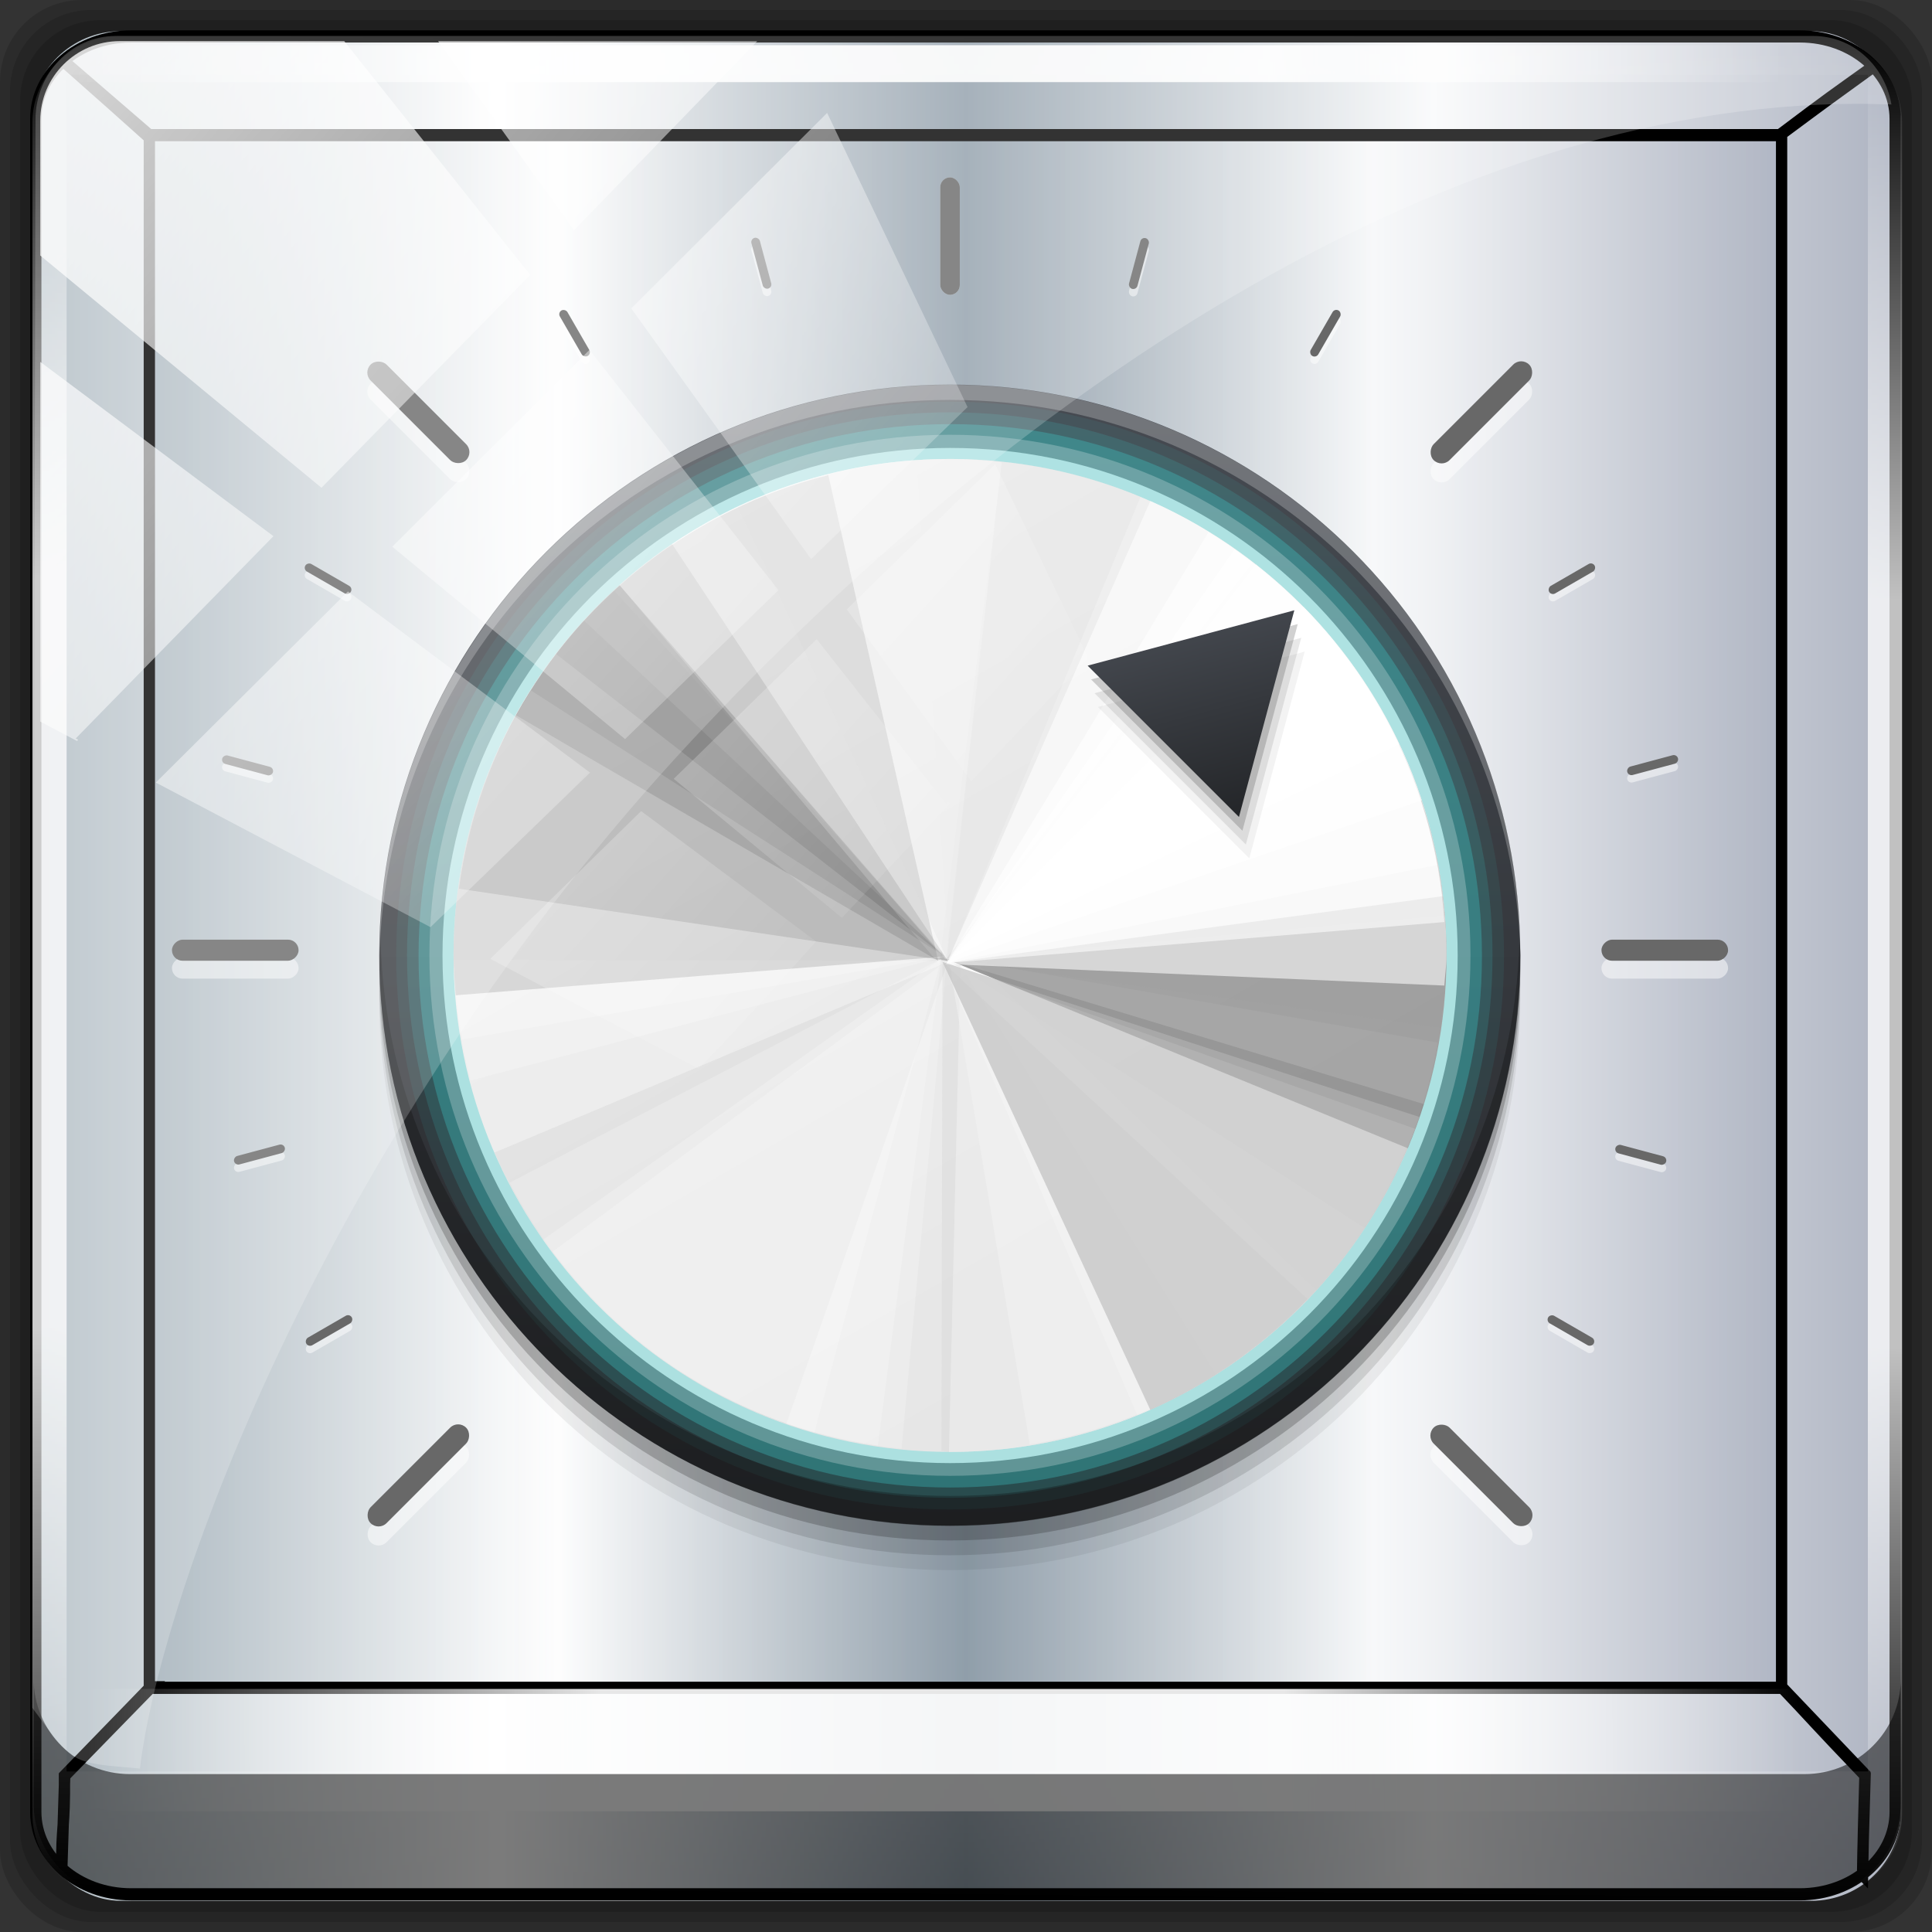 <?xml version="1.0" encoding="UTF-8" standalone="no"?>
<svg
   xmlns:dc="http://purl.org/dc/elements/1.1/"
   xmlns:cc="http://creativecommons.org/ns#"
   xmlns:rdf="http://www.w3.org/1999/02/22-rdf-syntax-ns#"
   xmlns:svg="http://www.w3.org/2000/svg"
   xmlns="http://www.w3.org/2000/svg"
   xmlns:xlink="http://www.w3.org/1999/xlink"
   xmlns:sodipodi="http://sodipodi.sourceforge.net/DTD/sodipodi-0.dtd"
   xmlns:inkscape="http://www.inkscape.org/namespaces/inkscape"
   height="96"
   width="96"
   version="1.1"
   id="svg2"
   inkscape:version="0.48.5 r10040"
   sodipodi:docname="cs-sound.svg">
  <rect width="100%" height="100%" fill="#333333" stroke="none"/>
  <sodipodi:namedview
     pagecolor="#ffffff"
     bordercolor="#666666"
     borderopacity="1"
     objecttolerance="10"
     gridtolerance="10"
     guidetolerance="10"
     inkscape:pageopacity="0"
     inkscape:pageshadow="2"
     inkscape:window-width="1280"
     inkscape:window-height="966"
     id="namedview173"
     showgrid="false"
     inkscape:zoom="3.6010742"
     inkscape:cx="-1.1629888"
     inkscape:cy="41.659147"
     inkscape:window-x="0"
     inkscape:window-y="0"
     inkscape:window-maximized="1"
     inkscape:current-layer="g4592" />
  <defs
     id="defs4">
    <inkscape:path-effect
       is_visible="true"
       id="path-effect5809"
       effect="spiro" />
    <inkscape:path-effect
       effect="spiro"
       id="path-effect5805"
       is_visible="true" />
    <inkscape:path-effect
       is_visible="true"
       id="path-effect5801"
       effect="spiro" />
    <inkscape:path-effect
       effect="spiro"
       id="path-effect5715"
       is_visible="true" />
    <inkscape:path-effect
       is_visible="true"
       id="path-effect5711"
       effect="spiro" />
    <inkscape:path-effect
       effect="spiro"
       id="path-effect5705"
       is_visible="true" />
    <inkscape:path-effect
       is_visible="true"
       id="path-effect5699"
       effect="spiro" />
    <inkscape:path-effect
       effect="spiro"
       id="path-effect5695"
       is_visible="true" />
    <inkscape:path-effect
       is_visible="true"
       id="path-effect5685"
       effect="spiro" />
    <inkscape:path-effect
       effect="spiro"
       id="path-effect5681"
       is_visible="true" />
    <inkscape:path-effect
       is_visible="true"
       id="path-effect5677"
       effect="spiro" />
    <inkscape:path-effect
       effect="spiro"
       id="path-effect5673"
       is_visible="true" />
    <inkscape:path-effect
       is_visible="true"
       id="path-effect5669"
       effect="spiro" />
    <inkscape:path-effect
       effect="spiro"
       id="path-effect5665"
       is_visible="true" />
    <inkscape:path-effect
       is_visible="true"
       id="path-effect5661"
       effect="spiro" />
    <inkscape:path-effect
       effect="spiro"
       id="path-effect5657"
       is_visible="true" />
    <inkscape:path-effect
       is_visible="true"
       id="path-effect5653"
       effect="spiro" />
    <inkscape:path-effect
       effect="spiro"
       id="path-effect5649"
       is_visible="true" />
    <inkscape:path-effect
       is_visible="true"
       id="path-effect5645"
       effect="spiro" />
    <inkscape:path-effect
       effect="spiro"
       id="path-effect5641"
       is_visible="true" />
    <pattern
       inkscape:collect="always"
       xlink:href="#Strips1_1"
       id="pattern5623"
       patternTransform="matrix(10,0,0,10,-14.023,-15.021)" />
    <pattern
       inkscape:stockid="Stripes 1:1"
       id="Strips1_1"
       patternTransform="translate(0,0) scale(10,10)"
       height="1"
       width="2"
       patternUnits="userSpaceOnUse"
       inkscape:collect="always">
      <rect
         id="rect4905"
         height="2"
         width="1"
         y="-0.5"
         x="0"
         style="fill:black;stroke:none" />
    </pattern>
    <linearGradient
       id="b"
       stop-color="#fff">
      <stop
         offset="0"
         id="stop7" />
      <stop
         stop-opacity="0"
         offset="1"
         id="stop9" />
    </linearGradient>
    <clipPath
       id="d">
      <rect
         rx="6"
         ry="6"
         height="84"
         width="84"
         y="6"
         x="6"
         fill="#fff"
         id="rect12" />
    </clipPath>
    <filter
       id="e"
       height="1.384"
       width="1.384"
       color-interpolation-filters="sRGB"
       y="-.192"
       x="-.192">
      <feGaussianBlur
         stdDeviation="5.28"
         id="feGaussianBlur15" />
    </filter>
    <linearGradient
       id="f"
       stop-color="#fff"
       y2="138.66"
       gradientUnits="userSpaceOnUse"
       x2="48"
       y1="20.221"
       x1="48">
      <stop
         offset="0"
         id="stop18" />
      <stop
         stop-opacity="0"
         offset="1"
         id="stop20" />
    </linearGradient>
    <linearGradient
       id="k"
       y2="48"
       gradientUnits="userSpaceOnUse"
       x2="63.652"
       y1="48"
       x1="32.348"
       xlink:href="#l">
      <stop
         stop-color="#bd750f"
         offset="0"
         id="stop23"
         style="stop-color:#030200;stop-opacity:1;" />
      <stop
         stop-color="#bd750f"
         stop-opacity="0"
         offset="1"
         id="stop25"
         style="stop-color:#000000;stop-opacity:0;" />
    </linearGradient>
    <linearGradient
       id="l"
       y2="48"
       gradientUnits="userSpaceOnUse"
       x2="63.517"
       y1="48"
       x1="32.483">
      <stop
         stop-color="#ac6b0e"
         offset="0"
         id="stop28"
         style="stop-color:#5e5d5c;stop-opacity:1;" />
      <stop
         stop-color="#bd750f"
         stop-opacity="0"
         offset="1"
         id="stop30"
         style="stop-color:#000000;stop-opacity:0;" />
    </linearGradient>
    <linearGradient
       id="c">
      <stop
         stop-color="#1c1c1c"
         offset="0"
         id="stop33" />
      <stop
         stop-color="#949494"
         offset="1"
         id="stop35" />
    </linearGradient>
    <linearGradient
       id="a"
       y2="7.016"
       gradientUnits="userSpaceOnUse"
       x2="45.448"
       gradientTransform="matrix(1.006 0 0 .994 100 0)"
       y1="92.54"
       x1="45.448">
      <stop
         offset="0"
         id="stop38" />
      <stop
         stop-opacity=".588"
         offset="1"
         id="stop40" />
    </linearGradient>
    <linearGradient
       id="y"
       y2="6"
       xlink:href="#a"
       gradientUnits="userSpaceOnUse"
       x2="32.251"
       gradientTransform="translate(0,1)"
       y1="90"
       x1="32.251" />
    <radialGradient
       id="j"
       stop-color="#fff"
       gradientUnits="userSpaceOnUse"
       cy="90.172"
       cx="48"
       gradientTransform="matrix(1.157 0 0 .996 -7.551 .197)"
       r="42">
      <stop
         offset="0"
         id="stop44" />
      <stop
         stop-opacity="0"
         offset="1"
         id="stop46" />
    </radialGradient>
    <linearGradient
       id="x"
       y2="63.893"
       xlink:href="#b"
       gradientUnits="userSpaceOnUse"
       x2="36.357"
       y1="6"
       x1="36.357" />
    <linearGradient
       id="w"
       y2="5.988"
       gradientUnits="userSpaceOnUse"
       x2="48"
       y1="90"
       x1="48">
      <stop
         stop-color="#505050"
         offset="0"
         id="stop50" />
      <stop
         stop-color="#8c8c8c"
         offset="1"
         id="stop52" />
    </linearGradient>
    <linearGradient
       id="v"
       y2="48"
       xlink:href="#b"
       gradientUnits="userSpaceOnUse"
       x2="48"
       gradientTransform="matrix(.5 .866 -.866 .5 65.569 -17.569)"
       y1="48"
       x1="24" />
    <radialGradient
       id="i"
       gradientUnits="userSpaceOnUse"
       cy="32.695"
       cx="71.418"
       gradientTransform="matrix(-4.7004e-8,1.465,-2.037,-6.5357e-8,114.59,-87.794)"
       r="34.449">
      <stop
         stop-color="#f0f0f0"
         offset="0"
         id="stop56" />
      <stop
         stop-color="#b4b4b4"
         offset=".564"
         id="stop58" />
      <stop
         stop-color="#a0a0a0"
         offset=".642"
         id="stop60" />
      <stop
         stop-color="#787878"
         offset="1"
         id="stop62" />
    </radialGradient>
    <linearGradient
       id="u"
       y2="80.731"
       gradientUnits="userSpaceOnUse"
       x2="74.863"
       gradientTransform="matrix(.953 0 0 .953 -20.042 -14.329)"
       y1="30.972"
       x1="74.863">
      <stop
         stop-color="#6b6b6b"
         offset="0"
         id="stop65" />
      <stop
         stop-color="#282828"
         offset="1"
         id="stop67" />
    </linearGradient>
    <linearGradient
       id="t"
       stop-color="#fff"
       y2="92.192"
       gradientUnits="userSpaceOnUse"
       x2="68.183"
       gradientTransform="matrix(.148 0 0 .095 37.45 39.295)"
       y1="31.233"
       x1="67.288">
      <stop
         offset="0"
         id="stop70" />
      <stop
         stop-opacity="0"
         offset="1"
         id="stop72" />
    </linearGradient>
    <linearGradient
       id="s"
       y2="99.174"
       gradientUnits="userSpaceOnUse"
       x2="59.141"
       gradientTransform="matrix(.208 0 0 .208 33.116 34.366)"
       y1="31.833"
       x1="59.141">
      <stop
         stop-color="#040404"
         offset="0"
         id="stop75" />
      <stop
         stop-color="#4b4b4b"
         offset="1"
         id="stop77" />
    </linearGradient>
    <radialGradient
       id="h"
       gradientUnits="userSpaceOnUse"
       cy="80.753"
       cx="86.75"
       gradientTransform="matrix(.522 0 0 .522 10.735 13.864)"
       r="34.497">
      <stop
         stop-color="#eacc72"
         offset="0"
         id="stop80"
         style="stop-color:#ea9772;stop-opacity:1;" />
      <stop
         stop-color="#d49110"
         offset="1"
         id="stop82"
         style="stop-color:#80531c;stop-opacity:1;" />
    </radialGradient>
    <linearGradient
       id="r"
       y2="85.062"
       xlink:href="#b"
       gradientUnits="userSpaceOnUse"
       x2="20.179"
       gradientTransform="matrix(0,1.436,-1.43,0,201.62,53.026)"
       y1="85.062"
       x1="16" />
    <linearGradient
       id="q"
       y2="85.062"
       gradientUnits="userSpaceOnUse"
       x2="20.472"
       gradientTransform="matrix(0,-2.154,-2.145,0,262.43,117.96)"
       y1="85.062"
       x1="15.707">
      <stop
         stop-color="#555"
         offset="0"
         id="stop86" />
      <stop
         stop-color="#797979"
         offset=".44"
         id="stop88" />
      <stop
         stop-color="#999"
         offset=".578"
         id="stop90" />
      <stop
         stop-color="#d3d3d3"
         offset="1"
         id="stop92" />
    </linearGradient>
    <linearGradient
       id="p"
       y2="85.062"
       xlink:href="#c"
       gradientUnits="userSpaceOnUse"
       x2="20.179"
       gradientTransform="matrix(0,2.872,-2.86,0,323.25,27.05)"
       y1="85.062"
       x1="16" />
    <radialGradient
       id="g"
       gradientUnits="userSpaceOnUse"
       cy="85.062"
       cx="18.089"
       gradientTransform="matrix(1.192 0 0 1.192 60.923 -33.912)"
       r="2.089">
      <stop
         stop-color="#c1ff97"
         offset="0"
         id="stop96" />
      <stop
         stop-color="#30c700"
         offset="1"
         id="stop98" />
    </radialGradient>
    <linearGradient
       id="o"
       y2="85.062"
       xlink:href="#c"
       gradientUnits="userSpaceOnUse"
       x2="20.179"
       gradientTransform="matrix(0,1.671,1.664,0,-59.04,37.283)"
       y1="85.062"
       x1="16" />
    <linearGradient
       id="n"
       y2="6"
       xlink:href="#a"
       gradientUnits="userSpaceOnUse"
       x2="32.251"
       gradientTransform="matrix(1.024 0 0 1.012 -1.143 .929)"
       y1="90"
       x1="32.251" />
    <linearGradient
       id="m"
       y2="90.239"
       xlink:href="#a"
       gradientUnits="userSpaceOnUse"
       x2="32.251"
       gradientTransform="matrix(1.024,0,0,-1.012,-1.143,98.071)"
       y1="6.132"
       x1="32.251" />
    <pattern
       patternUnits="userSpaceOnUse"
       width="67.952"
       height="67.952"
       patternTransform="translate(14.023,15.021)"
       id="pattern5620">
      <path
         style="opacity:0.424;fill:url(#pattern5623);fill-opacity:1;stroke:none"
         d="M 33.976,0 C 15.228,0 0,15.228 0,33.976 0,52.724 15.228,67.952 33.976,67.952 52.724,67.952 67.952,52.724 67.952,33.976 67.952,15.228 52.724,0 33.976,0 z"
         id="path4176"
         inkscape:connector-curvature="0" />
    </pattern>
    <linearGradient
       inkscape:collect="always"
       xlink:href="#linearGradient4085-9"
       id="linearGradient4271"
       gradientUnits="userSpaceOnUse"
       x1="58"
       y1="19"
       x2="58"
       y2="120" />
    <linearGradient
       id="linearGradient4085-9">
      <stop
         id="stop4087-8"
         style="stop-color:#782121;stop-opacity:1"
         offset="0" />
      <stop
         id="stop4089-7"
         style="stop-color:#782121;stop-opacity:0"
         offset="1" />
    </linearGradient>
    <linearGradient
       x1="58"
       y1="19"
       x2="58"
       y2="120"
       id="linearGradient4091-9"
       xlink:href="#linearGradient4085-9"
       gradientUnits="userSpaceOnUse" />
    <linearGradient
       id="linearGradient4256">
      <stop
         id="stop4258"
         style="stop-color:#e6e6e6;stop-opacity:1"
         offset="0" />
      <stop
         id="stop4260"
         style="stop-color:#f5f5f5;stop-opacity:1"
         offset="1" />
    </linearGradient>
    <linearGradient
       x1="-73.494"
       y1="72.699"
       x2="-50.244"
       y2="159.476"
       id="linearGradient4071-6"
       xlink:href="#linearGradient3694-5-5"
       gradientUnits="userSpaceOnUse"
       gradientTransform="matrix(0.591,-0.158,-0.158,-0.591,103.354,109.3)" />
    <linearGradient
       id="linearGradient3694-5-5">
      <stop
         id="stop3696-3-1"
         style="stop-color:#e6e6e6;stop-opacity:1"
         offset="0" />
      <stop
         id="stop3698-7-3"
         style="stop-color:#f5f5f5;stop-opacity:1"
         offset="1" />
    </linearGradient>
    <linearGradient
       x1="-73.494"
       y1="72.699"
       x2="-50.244"
       y2="159.476"
       id="linearGradient4018-4"
       xlink:href="#linearGradient3694-5-5"
       gradientUnits="userSpaceOnUse"
       gradientTransform="matrix(0.591,-0.158,-0.158,-0.591,103.354,108.3)" />
    <linearGradient
       id="linearGradient4085">
      <stop
         id="stop4087"
         style="stop-color:#782121;stop-opacity:1"
         offset="0" />
      <stop
         id="stop4089"
         style="stop-color:#782121;stop-opacity:0"
         offset="1" />
    </linearGradient>
    <linearGradient
       id="linearGradient3694-5">
      <stop
         id="stop3696-3"
         style="stop-color:#e6e6e6;stop-opacity:1"
         offset="0" />
      <stop
         id="stop3698-7"
         style="stop-color:#f5f5f5;stop-opacity:1"
         offset="1" />
    </linearGradient>
    <linearGradient
       id="linearGradient3688-5">
      <stop
         id="stop3690-6"
         style="stop-color:#ad0d0d;stop-opacity:1"
         offset="0" />
      <stop
         id="stop3692-4"
         style="stop-color:#e02f11;stop-opacity:1"
         offset="1" />
    </linearGradient>
    <linearGradient
       x1="45.448"
       y1="92.54"
       x2="45.448"
       y2="7.017"
       id="ButtonShadow-6"
       gradientUnits="userSpaceOnUse"
       gradientTransform="scale(1.006,0.994)">
      <stop
         id="stop3750-7"
         style="stop-color:#000000;stop-opacity:1"
         offset="0" />
      <stop
         id="stop3752-1"
         style="stop-color:#000000;stop-opacity:0.588"
         offset="1" />
    </linearGradient>
    <linearGradient
       id="linearGradient3737-5">
      <stop
         id="stop3739-6"
         style="stop-color:#ffffff;stop-opacity:1"
         offset="0" />
      <stop
         id="stop3741-9"
         style="stop-color:#ffffff;stop-opacity:0"
         offset="1" />
    </linearGradient>
    <filter
       color-interpolation-filters="sRGB"
       id="filter3174-6">
      <feGaussianBlur
         id="feGaussianBlur3176-1"
         stdDeviation="1.71" />
    </filter>
    <linearGradient
       x1="36.357"
       y1="6"
       x2="36.357"
       y2="63.893"
       id="linearGradient3188-1"
       xlink:href="#linearGradient3737-5"
       gradientUnits="userSpaceOnUse" />
    <filter
       x="-0.192"
       y="-0.192"
       width="1.384"
       height="1.384"
       color-interpolation-filters="sRGB"
       id="filter3794-8">
      <feGaussianBlur
         id="feGaussianBlur3796-2"
         stdDeviation="5.28" />
    </filter>
    <linearGradient
       x1="48"
       y1="20.221"
       x2="48"
       y2="138.661"
       id="linearGradient3613-6"
       xlink:href="#linearGradient3737-5"
       gradientUnits="userSpaceOnUse" />
    <radialGradient
       cx="48"
       cy="90.172"
       r="42"
       fx="48"
       fy="90.172"
       id="radialGradient3619-0"
       xlink:href="#linearGradient3737-5"
       gradientUnits="userSpaceOnUse"
       gradientTransform="matrix(1.157,0,0,0.996,-7.551,0.197)" />
    <clipPath
       id="clipPath3613-3">
      <rect
         width="84"
         height="84"
         rx="6"
         ry="6"
         x="6"
         y="6"
         id="rect3615-8"
         style="fill:#ffffff;fill-opacity:1;fill-rule:nonzero;stroke:none" />
    </clipPath>
    <linearGradient
       x1="48"
       y1="90"
       x2="48"
       y2="5.988"
       id="linearGradient3617-6"
       xlink:href="#linearGradient3688-5"
       gradientUnits="userSpaceOnUse" />
    <linearGradient
       x1="45.448"
       y1="92.54"
       x2="45.448"
       y2="7.017"
       id="ButtonShadow-0-0"
       gradientUnits="userSpaceOnUse"
       gradientTransform="matrix(1.006,0,0,0.994,100,0)">
      <stop
         id="stop3750-8-7"
         style="stop-color:#000000;stop-opacity:1"
         offset="0" />
      <stop
         id="stop3752-5-5"
         style="stop-color:#000000;stop-opacity:0.588"
         offset="1" />
    </linearGradient>
    <linearGradient
       x1="32.251"
       y1="6.132"
       x2="32.251"
       y2="90.239"
       id="linearGradient3780-0"
       xlink:href="#ButtonShadow-0-0"
       gradientUnits="userSpaceOnUse"
       gradientTransform="matrix(1.024,0,0,1.012,-1.143,-98.071)" />
    <linearGradient
       x1="32.251"
       y1="6.132"
       x2="32.251"
       y2="90.239"
       id="linearGradient3772-8"
       xlink:href="#ButtonShadow-0-0"
       gradientUnits="userSpaceOnUse"
       gradientTransform="matrix(1.024,0,0,1.012,-1.143,-98.071)" />
    <linearGradient
       x1="32.251"
       y1="6.132"
       x2="32.251"
       y2="90.239"
       id="linearGradient3725-7"
       xlink:href="#ButtonShadow-0-0"
       gradientUnits="userSpaceOnUse"
       gradientTransform="matrix(1.024,0,0,1.012,-1.143,-98.071)" />
    <linearGradient
       x1="32.251"
       y1="6.132"
       x2="32.251"
       y2="90.239"
       id="linearGradient3721-2"
       xlink:href="#ButtonShadow-0-0"
       gradientUnits="userSpaceOnUse"
       gradientTransform="translate(0,-97)" />
    <linearGradient
       x1="32.251"
       y1="6.132"
       x2="32.251"
       y2="90.239"
       id="linearGradient3026-2"
       xlink:href="#ButtonShadow-0-0"
       gradientUnits="userSpaceOnUse"
       gradientTransform="matrix(1.024,0,0,1.012,-1.143,-98.071)" />
    <linearGradient
       x1="-73.494"
       y1="72.699"
       x2="-50.244"
       y2="159.476"
       id="linearGradient4018"
       xlink:href="#linearGradient3694-5"
       gradientUnits="userSpaceOnUse"
       gradientTransform="matrix(0.591,-0.158,-0.158,-0.591,103.354,108.3)" />
    <linearGradient
       x1="-73.494"
       y1="72.699"
       x2="-50.244"
       y2="159.476"
       id="linearGradient4071"
       xlink:href="#linearGradient3694-5"
       gradientUnits="userSpaceOnUse"
       gradientTransform="matrix(0.591,-0.158,-0.158,-0.591,103.354,109.3)" />
    <linearGradient
       x1="58"
       y1="19"
       x2="58"
       y2="120"
       id="linearGradient4091"
       xlink:href="#linearGradient4085"
       gradientUnits="userSpaceOnUse" />
    <linearGradient
       id="linearGradient3825-2">
      <stop
         offset="0"
         style="stop-color:#501616;stop-opacity:1"
         id="stop3827-3" />
      <stop
         offset="1"
         style="stop-color:#501616;stop-opacity:0"
         id="stop3829-5" />
    </linearGradient>
    <linearGradient
       gradientUnits="userSpaceOnUse"
       xlink:href="#linearGradient3825-2"
       id="linearGradient3831-5"
       y2="112"
       x2="55"
       y1="18"
       x1="55" />
    <linearGradient
       id="linearGradient3694-3">
      <stop
         offset="0"
         style="stop-color:#e6e6e6;stop-opacity:1"
         id="stop3696-7" />
      <stop
         offset="1"
         style="stop-color:#f5f5f5;stop-opacity:1"
         id="stop3698-6" />
    </linearGradient>
    <linearGradient
       gradientTransform="matrix(0.875,0,0,0.907,2.763,6.334)"
       gradientUnits="userSpaceOnUse"
       xlink:href="#linearGradient3694-3"
       id="linearGradient2936-5"
       y2="12.798"
       x2="62.337"
       y1="79.015"
       x1="62.337" />
    <linearGradient
       inkscape:collect="always"
       xlink:href="#linearGradient6139-0"
       id="linearGradient4701"
       gradientUnits="userSpaceOnUse"
       x1="1.567"
       y1="48"
       x2="94.433"
       y2="48" />
    <linearGradient
       id="linearGradient6139-0">
      <stop
         id="stop6141-2"
         offset="0"
         style="stop-color:#adb9c1;stop-opacity:1;" />
      <stop
         style="stop-color:#ffffff;stop-opacity:1;"
         offset="0.25"
         id="stop6151-0" />
      <stop
         style="stop-color:#909eaa;stop-opacity:1;"
         offset="0.5"
         id="stop6147-1" />
      <stop
         id="stop6149-4"
         offset="0.75"
         style="stop-color:#f9fafb;stop-opacity:1;" />
      <stop
         id="stop6143-4"
         offset="1"
         style="stop-color:#adb3c1;stop-opacity:1;" />
    </linearGradient>
    <linearGradient
       inkscape:collect="always"
       xlink:href="#linearGradient6139-0"
       id="linearGradient4699"
       gradientUnits="userSpaceOnUse"
       x1="1.567"
       y1="48"
       x2="94.433"
       y2="48" />
    <linearGradient
       id="linearGradient4727">
      <stop
         id="stop4729"
         offset="0"
         style="stop-color:#adb9c1;stop-opacity:1;" />
      <stop
         style="stop-color:#ffffff;stop-opacity:1;"
         offset="0.25"
         id="stop4731" />
      <stop
         style="stop-color:#909eaa;stop-opacity:1;"
         offset="0.5"
         id="stop4733" />
      <stop
         id="stop4735"
         offset="0.75"
         style="stop-color:#f9fafb;stop-opacity:1;" />
      <stop
         id="stop4737"
         offset="1"
         style="stop-color:#adb3c1;stop-opacity:1;" />
    </linearGradient>
    <linearGradient
       inkscape:collect="always"
       xlink:href="#linearGradient4341-9-4-5-2"
       id="linearGradient4703"
       gradientUnits="userSpaceOnUse"
       x1="46.033"
       y1="5.266"
       x2="45.093"
       y2="90.121" />
    <linearGradient
       id="linearGradient4341-9-4-5-2">
      <stop
         id="stop4343-2-5-2-4"
         offset="0"
         style="stop-color:#ffffff;stop-opacity:0;" />
      <stop
         style="stop-color:#ffffff;stop-opacity:1;"
         offset="0.3"
         id="stop3954-0-91" />
      <stop
         id="stop3956-8-3"
         offset="0.7"
         style="stop-color:#ffffff;stop-opacity:1;" />
      <stop
         id="stop4347-6-0-8-7"
         offset="1"
         style="stop-color:#ffffff;stop-opacity:0;" />
    </linearGradient>
    <linearGradient
       inkscape:collect="always"
       xlink:href="#linearGradient4341-9-4-5-2"
       id="linearGradient4705"
       gradientUnits="userSpaceOnUse"
       gradientTransform="matrix(1,0,0,0.947,0,0.724)"
       x1="6.972"
       y1="49.027"
       x2="83.689"
       y2="48.399" />
    <linearGradient
       id="linearGradient4746">
      <stop
         id="stop4748"
         offset="0"
         style="stop-color:#ffffff;stop-opacity:0;" />
      <stop
         style="stop-color:#ffffff;stop-opacity:1;"
         offset="0.3"
         id="stop4750" />
      <stop
         id="stop4752"
         offset="0.7"
         style="stop-color:#ffffff;stop-opacity:1;" />
      <stop
         id="stop4754"
         offset="1"
         style="stop-color:#ffffff;stop-opacity:0;" />
    </linearGradient>
    <linearGradient
       inkscape:collect="always"
       xlink:href="#linearGradient4213-7"
       id="linearGradient4707"
       gradientUnits="userSpaceOnUse"
       x1="2.771"
       y1="-28.642"
       x2="50.528"
       y2="14.514" />
    <linearGradient
       id="linearGradient4213-7"
       inkscape:collect="always">
      <stop
         id="stop4215-6"
         offset="0"
         style="stop-color:#ffffff;stop-opacity:1;" />
      <stop
         id="stop4217-5"
         offset="1"
         style="stop-color:#ffffff;stop-opacity:0;" />
    </linearGradient>
    <clipPath
       id="clipPath4156-4"
       clipPathUnits="userSpaceOnUse">
      <path
         inkscape:connector-curvature="0"
         id="path4158-0"
         d="m 27.046,-55.695 -14.214,13.321 0.061,0 15.653,21.771 10.231,-10.546 C 38.562,-32.302 27.468,-54.819 27.046,-55.695 z M 9.647,-39.383 -5.241,-25.321 15.988,-7.806 26.372,-18.383 9.647,-39.383 z m 31.491,12.951 -9.741,9.714 8.945,12.458 7.781,-7.555 -6.984,-14.617 z m -49.84,4.379 -13.754,12.982 26.283,13.846 0.061,-0.062 -0.123,-0.062 L 13.599,-5.401 -8.702,-22.053 z m 38.015,7.401 -9.803,9.775 11.579,9.559 7.628,-7.401 -8.669,-11.009 -0.735,-0.925 z m 20.187,5.674 -7.383,7.216 6.188,8.542 5.82,-6.137 -4.626,-9.621 z m -32.195,6.322 -9.557,9.498 13.662,7.185 7.934,-7.678 -12.039,-9.004 z m 23.312,2.374 -7.107,6.938 8.363,6.907 5.361,-5.674 -0.061,-0.092 -0.092,0.123 -6.464,-8.203 z m -8.73,8.542 -7.505,7.339 10.354,5.458 c 1.397,-1.321 5.675,-6.123 5.851,-6.322 L 31.886,8.26 z"
         style="opacity:0.6;fill:#ffffff;fill-opacity:1;stroke:none" />
    </clipPath>
    <linearGradient
       gradientUnits="userSpaceOnUse"
       xlink:href="#linearGradient3825"
       id="linearGradient3831"
       y2="112"
       x2="55"
       y1="18"
       x1="55" />
    <linearGradient
       gradientTransform="matrix(0.875,0,0,0.907,2.763,6.334)"
       gradientUnits="userSpaceOnUse"
       xlink:href="#linearGradient3694"
       id="linearGradient2936"
       y2="12.798"
       x2="62.337"
       y1="79.015"
       x1="62.337" />
    <linearGradient
       gradientTransform="matrix(1.024,0,0,1.012,-1.143,-98.071)"
       gradientUnits="userSpaceOnUse"
       xlink:href="#ButtonShadow-0"
       id="linearGradient3026"
       y2="90.239"
       x2="32.251"
       y1="6.132"
       x1="32.251" />
    <linearGradient
       gradientTransform="translate(0,-97)"
       gradientUnits="userSpaceOnUse"
       xlink:href="#ButtonShadow-0"
       id="linearGradient3721"
       y2="90.239"
       x2="32.251"
       y1="6.132"
       x1="32.251" />
    <linearGradient
       gradientTransform="matrix(1.024,0,0,1.012,-1.143,-98.071)"
       gradientUnits="userSpaceOnUse"
       xlink:href="#ButtonShadow-0"
       id="linearGradient3725"
       y2="90.239"
       x2="32.251"
       y1="6.132"
       x1="32.251" />
    <linearGradient
       gradientTransform="matrix(1.024,0,0,1.012,-1.143,-98.071)"
       gradientUnits="userSpaceOnUse"
       xlink:href="#ButtonShadow-0"
       id="linearGradient3772"
       y2="90.239"
       x2="32.251"
       y1="6.132"
       x1="32.251" />
    <linearGradient
       gradientTransform="matrix(1.024,0,0,1.012,-1.143,-98.071)"
       gradientUnits="userSpaceOnUse"
       xlink:href="#ButtonShadow-0"
       id="linearGradient3780"
       y2="90.239"
       x2="32.251"
       y1="6.132"
       x1="32.251" />
    <linearGradient
       gradientTransform="matrix(1.006,0,0,0.994,100,0)"
       gradientUnits="userSpaceOnUse"
       id="ButtonShadow-0"
       y2="7.017"
       x2="45.448"
       y1="92.54"
       x1="45.448">
      <stop
         offset="0"
         style="stop-color:#000000;stop-opacity:1"
         id="stop3750-8" />
      <stop
         offset="1"
         style="stop-color:#000000;stop-opacity:0.588"
         id="stop3752-5" />
    </linearGradient>
    <linearGradient
       gradientUnits="userSpaceOnUse"
       xlink:href="#linearGradient3688"
       id="linearGradient3617"
       y2="5.988"
       x2="48"
       y1="90"
       x1="48" />
    <clipPath
       id="clipPath3613">
      <rect
         style="fill:#ffffff;fill-opacity:1;fill-rule:nonzero;stroke:none"
         id="rect3615"
         y="6"
         x="6"
         ry="6"
         rx="6"
         height="84"
         width="84" />
    </clipPath>
    <radialGradient
       gradientTransform="matrix(1.157,0,0,0.996,-7.551,0.197)"
       gradientUnits="userSpaceOnUse"
       xlink:href="#linearGradient3737"
       id="radialGradient3619"
       fy="90.172"
       fx="48"
       r="42"
       cy="90.172"
       cx="48" />
    <linearGradient
       gradientUnits="userSpaceOnUse"
       xlink:href="#linearGradient3737"
       id="linearGradient3613"
       y2="138.661"
       x2="48"
       y1="20.221"
       x1="48" />
    <filter
       id="filter3794"
       color-interpolation-filters="sRGB"
       height="1.384"
       width="1.384"
       y="-0.192"
       x="-0.192">
      <feGaussianBlur
         stdDeviation="5.28"
         id="feGaussianBlur3796" />
    </filter>
    <linearGradient
       gradientUnits="userSpaceOnUse"
       xlink:href="#linearGradient3737"
       id="linearGradient3188"
       y2="63.893"
       x2="36.357"
       y1="6"
       x1="36.357" />
    <filter
       id="filter3174"
       color-interpolation-filters="sRGB">
      <feGaussianBlur
         stdDeviation="1.71"
         id="feGaussianBlur3176" />
    </filter>
    <linearGradient
       id="linearGradient3737">
      <stop
         offset="0"
         style="stop-color:#ffffff;stop-opacity:1"
         id="stop3739" />
      <stop
         offset="1"
         style="stop-color:#ffffff;stop-opacity:0"
         id="stop3741" />
    </linearGradient>
    <linearGradient
       gradientTransform="scale(1.006,0.994)"
       gradientUnits="userSpaceOnUse"
       id="ButtonShadow"
       y2="7.017"
       x2="45.448"
       y1="92.54"
       x1="45.448">
      <stop
         offset="0"
         style="stop-color:#000000;stop-opacity:1"
         id="stop3750" />
      <stop
         offset="1"
         style="stop-color:#000000;stop-opacity:0.588"
         id="stop3752" />
    </linearGradient>
    <linearGradient
       id="linearGradient3688">
      <stop
         offset="0"
         style="stop-color:#b30707;stop-opacity:1"
         id="stop3690" />
      <stop
         offset="1"
         style="stop-color:#e42c0d;stop-opacity:1"
         id="stop3692" />
    </linearGradient>
    <linearGradient
       id="linearGradient3694">
      <stop
         offset="0"
         style="stop-color:#e6e6e6;stop-opacity:1"
         id="stop3696" />
      <stop
         offset="1"
         style="stop-color:#f5f5f5;stop-opacity:1"
         id="stop3698" />
    </linearGradient>
    <linearGradient
       id="linearGradient3825">
      <stop
         offset="0"
         style="stop-color:#501616;stop-opacity:1"
         id="stop3827" />
      <stop
         offset="1"
         style="stop-color:#501616;stop-opacity:0"
         id="stop3829" />
    </linearGradient>
    <linearGradient
       gradientUnits="userSpaceOnUse"
       y2="30.692"
       x2="22.824"
       y1="37.526"
       x1="22.824"
       id="linearGradient7863"
       xlink:href="#linearGradient880"
       inkscape:collect="always" />
    <linearGradient
       gradientUnits="userSpaceOnUse"
       y2="13.15"
       x2="38.175"
       y1="15.852"
       x1="42.854"
       id="linearGradient7849"
       xlink:href="#linearGradient880"
       inkscape:collect="always" />
    <linearGradient
       gradientTransform="matrix(-1.997,-3.458,3.458,-1.997,-48.995,1174.328)"
       inkscape:collect="always"
       xlink:href="#linearGradient4215-2-3"
       id="linearGradient7437-6"
       gradientUnits="userSpaceOnUse"
       x1="19.092"
       y1="34.101"
       x2="25.942"
       y2="34.101" />
    <linearGradient
       id="linearGradient4215-2-3">
      <stop
         offset="0"
         style="stop-color:#dcdcdc;stop-opacity:1"
         id="stop4217-5-1" />
      <stop
         offset="1"
         style="stop-color:#f0f0f0;stop-opacity:1"
         id="stop4219-5-4" />
    </linearGradient>
    <linearGradient
       id="linearGradient880"
       inkscape:collect="always">
      <stop
         id="stop882"
         offset="0"
         style="stop-color:#242629;stop-opacity:1" />
      <stop
         id="stop884"
         offset="1"
         style="stop-color:#474b52;stop-opacity:1" />
    </linearGradient>
    <linearGradient
       gradientUnits="userSpaceOnUse"
       y2="30.692"
       x2="22.824"
       y1="37.526"
       x1="22.824"
       id="linearGradient7863-0"
       xlink:href="#linearGradient880-3"
       inkscape:collect="always" />
    <linearGradient
       id="linearGradient880-3"
       inkscape:collect="always">
      <stop
         id="stop882-7"
         offset="0"
         style="stop-color:#242629;stop-opacity:1" />
      <stop
         id="stop884-8"
         offset="1"
         style="stop-color:#474b52;stop-opacity:1" />
    </linearGradient>
    <linearGradient
       gradientTransform="matrix(-1.997,-3.458,3.458,-1.997,-48.995,1174.328)"
       inkscape:collect="always"
       xlink:href="#linearGradient4215-2-3-6"
       id="linearGradient7437-6-0"
       gradientUnits="userSpaceOnUse"
       x1="19.092"
       y1="34.101"
       x2="25.942"
       y2="34.101" />
    <linearGradient
       id="linearGradient4215-2-3-6">
      <stop
         offset="0"
         style="stop-color:#dcdcdc;stop-opacity:1"
         id="stop4217-5-1-7" />
      <stop
         offset="1"
         style="stop-color:#f0f0f0;stop-opacity:1"
         id="stop4219-5-4-4" />
    </linearGradient>
    <linearGradient
       gradientUnits="userSpaceOnUse"
       y2="13.15"
       x2="38.175"
       y1="15.852"
       x1="42.854"
       id="linearGradient7849-3"
       xlink:href="#linearGradient880-3"
       inkscape:collect="always" />
    <linearGradient
       inkscape:collect="always"
       xlink:href="#linearGradient6139-0"
       id="linearGradient7302"
       x1="7.5"
       y1="45.3"
       x2="88.5"
       y2="45.3"
       gradientUnits="userSpaceOnUse" />
  </defs>
  <g
     id="g6000"
     transform="translate(-1.152,0)">
    <g
       id="g5843" />
    <g
       id="g6464"
       transform="translate(1.152,0)">
      <g
         id="layer1"
         inkscape:label="Layer 1"
         transform="translate(0,32)">
        <g
           id="g4592"
           transform="translate(0,-32)">
          <g
             id="layer2-5"
             inkscape:label="ombre-base">
            <rect
               ry="4.063"
               rx="4.063"
               y="0"
               x="0"
               height="96"
               width="96"
               id="rect4266"
               style="opacity:0.15;fill:#000000;fill-opacity:1;stroke:none" />
            <rect
               style="opacity:0.15;fill:#000000;fill-opacity:1;stroke:none"
               id="rect4240"
               width="95"
               height="95"
               x="0.5"
               y="0.5"
               rx="4.021"
               ry="4.021" />
            <rect
               ry="3.979"
               rx="3.979"
               y="1"
               x="1"
               height="94"
               width="94"
               id="rect4264"
               style="opacity:0.15;fill:#000000;fill-opacity:1;stroke:none" />
          </g>
          <g
             style="fill:url(#linearGradient4701);fill-opacity:1"
             id="layer4-1"
             inkscape:label="colore-globale">
            <rect
               style="fill:url(#linearGradient4699);fill-opacity:1;stroke:none;display:inline"
               id="rect4476"
               width="92.867"
               height="92.903"
               x="1.567"
               y="1.548"
               rx="4.431"
               ry="4.381" />
          </g>
          <rect
             y="6.8"
             x="7.5"
             height="77"
             width="81"
             id="rect4564"
             style="opacity:0.84;fill:url(#linearGradient7302);fill-opacity:1.0;stroke:none" />
          <g
             id="g6893"
             transform="matrix(1.841,0,0,1.841,3.022,-1845.739)">
            <path
               sodipodi:type="arc"
               style="color:#000000;fill:#000000;fill-opacity:0.059;fill-rule:nonzero;stroke:none;stroke-width:0.2;marker:none;visibility:visible;display:inline;overflow:visible;enable-background:accumulate"
               id="path7871"
               sodipodi:cx="22.516933"
               sodipodi:cy="34.100933"
               sodipodi:rx="3.4250486"
               sodipodi:ry="3.4250486"
               d="m 25.942,34.101 c 0,1.892 -1.533,3.425 -3.425,3.425 -1.892,0 -3.425,-1.533 -3.425,-3.425 0,-1.892 1.533,-3.425 3.425,-3.425 1.892,0 3.425,1.533 3.425,3.425 z"
               transform="matrix(4.496,0,0,4.496,-77.243,876.235)" />
            <path
               transform="matrix(4.496,0,0,4.496,-77.243,875.835)"
               d="m 25.942,34.101 c 0,1.892 -1.533,3.425 -3.425,3.425 -1.892,0 -3.425,-1.533 -3.425,-3.425 0,-1.892 1.533,-3.425 3.425,-3.425 1.892,0 3.425,1.533 3.425,3.425 z"
               sodipodi:ry="3.4250486"
               sodipodi:rx="3.4250486"
               sodipodi:cy="34.100933"
               sodipodi:cx="22.516933"
               id="path7869"
               style="color:#000000;fill:#000000;fill-opacity:0.118;fill-rule:nonzero;stroke:none;stroke-width:0.2;marker:none;visibility:visible;display:inline;overflow:visible;enable-background:accumulate"
               sodipodi:type="arc" />
            <path
               sodipodi:type="arc"
               style="color:#000000;fill:#1a1a1a;fill-opacity:0.235;fill-rule:nonzero;stroke:none;stroke-width:0.2;marker:none;visibility:visible;display:inline;overflow:visible;enable-background:accumulate"
               id="path7865"
               sodipodi:cx="22.516933"
               sodipodi:cy="34.100933"
               sodipodi:rx="3.4250486"
               sodipodi:ry="3.4250486"
               d="m 25.942,34.101 c 0,1.892 -1.533,3.425 -3.425,3.425 -1.892,0 -3.425,-1.533 -3.425,-3.425 0,-1.892 1.533,-3.425 3.425,-3.425 1.892,0 3.425,1.533 3.425,3.425 z"
               transform="matrix(4.496,0,0,4.496,-77.243,875.435)" />
            <path
               transform="matrix(4.496,0,0,4.496,-77.243,875.035)"
               d="m 25.942,34.101 c 0,1.892 -1.533,3.425 -3.425,3.425 -1.892,0 -3.425,-1.533 -3.425,-3.425 0,-1.892 1.533,-3.425 3.425,-3.425 1.892,0 3.425,1.533 3.425,3.425 z"
               sodipodi:ry="3.4250486"
               sodipodi:rx="3.4250486"
               sodipodi:cy="34.100933"
               sodipodi:cx="22.516933"
               id="path7185-2"
               style="color:#000000;fill:url(#linearGradient7863-0);fill-opacity:1;fill-rule:nonzero;stroke:none;stroke-width:0.2;marker:none;visibility:visible;display:inline;overflow:visible;enable-background:accumulate"
               sodipodi:type="arc" />
            <path
               transform="matrix(4,0,0,4,-66.066,891.96)"
               d="m 25.942,34.101 c 0,1.892 -1.533,3.425 -3.425,3.425 -1.892,0 -3.425,-1.533 -3.425,-3.425 0,-1.892 1.533,-3.425 3.425,-3.425 1.892,0 3.425,1.533 3.425,3.425 z"
               sodipodi:ry="3.4250486"
               sodipodi:rx="3.4250486"
               sodipodi:cy="34.100933"
               sodipodi:cx="22.516933"
               id="path12475"
               style="color:#000000;fill:#ffffff;fill-opacity:0.851;fill-rule:nonzero;stroke:none;stroke-width:0.2;marker:none;visibility:visible;display:inline;overflow:visible;enable-background:accumulate"
               sodipodi:type="arc" />
            <path
               transform="matrix(4.365,0,0,4.365,-74.284,879.515)"
               d="m 25.942,34.101 c 0,1.892 -1.533,3.425 -3.425,3.425 -1.892,0 -3.425,-1.533 -3.425,-3.425 0,-1.892 1.533,-3.425 3.425,-3.425 1.892,0 3.425,1.533 3.425,3.425 z"
               sodipodi:ry="3.4250486"
               sodipodi:rx="3.4250486"
               sodipodi:cy="34.100933"
               sodipodi:cx="22.516933"
               id="path12473"
               style="color:#000000;fill:#3fcdcd;fill-opacity:0.078;fill-rule:nonzero;stroke:none;stroke-width:0.2;marker:none;visibility:visible;display:inline;overflow:visible;enable-background:accumulate"
               sodipodi:type="arc" />
            <path
               sodipodi:type="arc"
               style="color:#000000;fill:#3fcdcd;fill-opacity:0.157;fill-rule:nonzero;stroke:none;stroke-width:0.2;marker:none;visibility:visible;display:inline;overflow:visible;enable-background:accumulate"
               id="path12471"
               sodipodi:cx="22.516933"
               sodipodi:cy="34.100933"
               sodipodi:rx="3.4250486"
               sodipodi:ry="3.4250486"
               d="m 25.942,34.101 c 0,1.892 -1.533,3.425 -3.425,3.425 -1.892,0 -3.425,-1.533 -3.425,-3.425 0,-1.892 1.533,-3.425 3.425,-3.425 1.892,0 3.425,1.533 3.425,3.425 z"
               transform="matrix(4.277,0,0,4.277,-72.312,882.502)" />
            <path
               transform="matrix(4.19,0,0,4.19,-70.34,885.489)"
               d="m 25.942,34.101 c 0,1.892 -1.533,3.425 -3.425,3.425 -1.892,0 -3.425,-1.533 -3.425,-3.425 0,-1.892 1.533,-3.425 3.425,-3.425 1.892,0 3.425,1.533 3.425,3.425 z"
               sodipodi:ry="3.4250486"
               sodipodi:rx="3.4250486"
               sodipodi:cy="34.100933"
               sodipodi:cx="22.516933"
               id="path12469"
               style="color:#000000;fill:#3fcdcd;fill-opacity:0.314;fill-rule:nonzero;stroke:none;stroke-width:0.2;marker:none;visibility:visible;display:inline;overflow:visible;enable-background:accumulate"
               sodipodi:type="arc" />
            <path
               style="color:#000000;fill:url(#linearGradient7437-6-0);fill-opacity:1;fill-rule:nonzero;stroke:none;stroke-width:0.2;marker:none;visibility:visible;display:inline;overflow:visible;enable-background:accumulate"
               d="m 24,1014.962 c -7.397,0 -13.4,6.003 -13.4,13.4 0,7.397 6.003,13.4 13.4,13.4 7.397,0 13.4,-6.003 13.4,-13.4 0,-7.397 -6.003,-13.4 -13.4,-13.4 z"
               id="path7189-8"
               inkscape:connector-curvature="0" />
            <path
               sodipodi:type="arc"
               style="color:#000000;fill:#ffffff;fill-opacity:0.235;fill-rule:nonzero;stroke:none;stroke-width:0.2;marker:none;visibility:visible;display:inline;overflow:visible;enable-background:accumulate"
               id="path7896"
               sodipodi:cx="22.516933"
               sodipodi:cy="34.100933"
               sodipodi:rx="3.4250486"
               sodipodi:ry="3.4250486"
               d="m 25.942,34.101 c 0,1.892 -1.533,3.425 -3.425,3.425 -1.892,0 -3.425,-1.533 -3.425,-3.425 0,-1.892 1.533,-3.425 3.425,-3.425 1.892,0 3.425,1.533 3.425,3.425 z"
               transform="matrix(4.102,0,0,4.102,-68.367,888.476)" />
            <path
               style="fill:#000000;fill-opacity:0.207;stroke:none"
               d="m 20.715,1015.398 c -3.629,0.916 -6.66,3.284 -8.429,6.482 l 11.394,6.627 -2.965,-13.109 z"
               id="path7191-0"
               inkscape:connector-curvature="0" />
            <path
               style="fill:#000000;fill-opacity:0.207;stroke:none"
               d="m 16.501,1017.259 c -3.091,2.088 -5.234,5.434 -5.755,9.302 l 13.196,1.948 -7.441,-11.249 z"
               id="path7193-0"
               inkscape:connector-curvature="0" />
            <path
               style="fill:#000000;fill-opacity:0.024;stroke:none"
               d="m 14.931,1018.508 c -2.656,2.448 -4.331,5.957 -4.331,9.854 0,0.039 -3.36e-4,0.077 0,0.116 l 13.371,0.029 -9.04,-9.999 z"
               id="path7195-8"
               inkscape:connector-curvature="0" />
            <path
               style="fill:#bbbbbb;fill-opacity:0.207;stroke:none"
               d="m 23.942,1028.537 -12.237,5.145 c 1.48,3.408 4.347,6.09 7.877,7.325 l 4.36,-12.47 z"
               id="path7197-1"
               inkscape:connector-curvature="0" />
            <path
               style="fill:#ffffff;fill-opacity:0.207;stroke:none"
               d="m 23.913,1028.507 -10.639,7.848 c 2.196,2.942 5.562,4.944 9.418,5.319 l 1.221,-13.167 z"
               id="path7199-2"
               inkscape:connector-curvature="0" />
            <path
               style="fill:#ffffff;fill-opacity:0.509;stroke:none"
               d="m 24.291,1028.159 -0.32,13.604 c 0.01,0 0.019,0 0.029,0 3.911,0 7.434,-1.686 9.883,-4.36 l -9.592,-9.243 z"
               id="path7201-9"
               inkscape:connector-curvature="0" />
            <path
               style="fill:#ffffff;fill-opacity:0.509;stroke:none"
               d="m 23.971,1028.507 2.18,13.051 c 3.778,-0.611 7.021,-2.771 9.04,-5.843 l -11.22,-7.209 z"
               id="path7203-4"
               inkscape:connector-curvature="0" />
            <path
               style="fill:#ffffff;fill-opacity:0.509;stroke:none"
               d="m 24.174,1028.449 7.005,11.22 c 3.108,-1.974 5.32,-5.189 5.988,-8.953 l -12.993,-2.267 z"
               id="path7205-4"
               inkscape:connector-curvature="0" />
            <path
               style="fill:#3e3e3e;fill-opacity:0.515;stroke:none"
               d="m 36.121,1022.665 -12.179,5.813 12.412,5.087 c 0.678,-1.603 1.046,-3.354 1.046,-5.203 0,-2.04 -0.463,-3.967 -1.279,-5.697 z"
               id="path7207-5"
               inkscape:connector-curvature="0" />
            <path
               style="fill:#eeeeee;fill-opacity:0.172;stroke:none"
               d="m 35.511,1021.561 -11.569,6.918 12.848,3.895 c 0.397,-1.266 0.61,-2.615 0.61,-4.011 0,-2.485 -0.71,-4.807 -1.889,-6.802 z"
               id="path7209-4"
               inkscape:connector-curvature="0" />
            <path
               style="fill:#979797;fill-opacity:0.077;stroke:none"
               d="m 34.319,1019.816 -10.377,8.662 13.284,1.831 c 0.093,-0.637 0.174,-1.284 0.174,-1.948 0,-3.251 -1.155,-6.226 -3.081,-8.546 z"
               id="path7211-5"
               inkscape:connector-curvature="0" />
            <path
               style="fill:#7c7c7c;fill-opacity:0.112;stroke:none"
               d="m 32.168,1017.753 -8.313,10.755 13.487,-1.221 c -0.309,-3.877 -2.266,-7.291 -5.174,-9.534 z"
               id="path7213-3"
               inkscape:connector-curvature="0" />
            <path
               style="fill:#3e3e3e;fill-opacity:0.006;stroke:none"
               d="m 24,1014.962 c -0.305,0 -0.601,0.038 -0.901,0.058 l 0.872,13.429 9.301,-9.738 c -2.407,-2.314 -5.669,-3.749 -9.272,-3.749 z"
               id="path7215-6"
               inkscape:connector-curvature="0" />
            <path
               style="fill:#ffffff;fill-opacity:0.201;stroke:none"
               d="m 24,1014.962 c -3.427,0 -6.555,1.283 -8.924,3.401 l 8.633,10.232 1.686,-13.545 c -0.46,-0.048 -0.923,-0.087 -1.395,-0.087 z"
               id="path7217-8"
               inkscape:connector-curvature="0" />
            <path
               style="fill:#ffffff;fill-opacity:0.201;stroke:none"
               d="m 24,1014.962 c -3.427,0 -6.555,1.283 -8.924,3.401 l 8.836,10.115 1.482,-13.429 c -0.46,-0.048 -0.923,-0.087 -1.395,-0.087 z"
               id="path7219-8"
               inkscape:connector-curvature="0" />
            <path
               style="fill:#ffffff;fill-opacity:0.201;stroke:none"
               d="m 24,1014.962 c -3.427,0 -6.555,1.283 -8.924,3.401 l 8.807,10.115 1.511,-13.429 c -0.46,-0.048 -0.923,-0.087 -1.395,-0.087 z"
               id="path7221-9"
               inkscape:connector-curvature="0" />
            <path
               style="fill:#d6d6d6;fill-opacity:0.201;stroke:none"
               d="m 24,1014.962 c -2.053,0 -3.987,0.482 -5.726,1.308 l 5.668,12.237 5.203,-12.528 c -1.586,-0.662 -3.319,-1.017 -5.145,-1.017 z"
               id="path7223-6"
               inkscape:connector-curvature="0" />
            <path
               style="fill:#ffffff;fill-opacity:0.201;stroke:none"
               d="m 12.693,1021.212 c -1.309,2.069 -2.093,4.521 -2.093,7.151 0,1.167 0.185,2.293 0.465,3.372 l 12.79,-3.343 -11.162,-7.18 z"
               id="path7225-0"
               inkscape:connector-curvature="0" />
            <path
               style="fill:#ffffff;fill-opacity:0.201;stroke:none"
               d="m 13.361,1020.223 c -1.729,2.256 -2.761,5.076 -2.761,8.139 0,0.774 0.106,1.529 0.233,2.267 l 13.022,-2.238 -10.493,-8.168 z"
               id="path7227-2"
               inkscape:connector-curvature="0" />
            <path
               style="fill:#626262;fill-opacity:0.201;stroke:none"
               d="m 14.117,1019.322 c -2.182,2.383 -3.517,5.554 -3.517,9.04 0,0.364 0.03,0.719 0.058,1.075 l 13.196,-1.046 -9.737,-9.069 z"
               id="path7229-9"
               inkscape:connector-curvature="0" />
            <path
               style="fill:#ffffff;fill-opacity:0.201;stroke:none"
               d="m 23.768,1028.449 -11.656,6.046 c 1.68,3.254 4.638,5.725 8.226,6.744 l 3.43,-12.79 z"
               id="path7231-4"
               inkscape:connector-curvature="0" />
            <path
               style="fill:#ffffff;fill-opacity:0.201;stroke:none"
               d="m 23.768,1028.449 -10.755,7.587 c 2.068,2.959 5.307,5.007 9.04,5.552 l 1.715,-13.138 z"
               id="path7233-8"
               inkscape:connector-curvature="0" />
            <path
               style="fill:#c6c6c6;fill-opacity:0.201;stroke:none"
               d="m 23.797,1028.537 -0.029,13.197 c 0.079,0 0.154,0.029 0.233,0.029 3.794,0 7.213,-1.593 9.65,-4.128 l -9.854,-9.098 z"
               id="path7235-0"
               inkscape:connector-curvature="0" />
            <path
               style="fill:#ffffff;fill-opacity:0.201;stroke:none"
               d="m 23.797,1028.537 5.261,12.237 c 3.447,-1.41 6.192,-4.233 7.499,-7.732 l -12.76,-4.505 z"
               id="path7237-9"
               inkscape:connector-curvature="0" />
            <path
               style="fill:#ffffff;fill-opacity:0.201;stroke:none"
               d="m 31.674,1017.404 -7.761,11.162 13.371,-1.802 c -0.462,-3.874 -2.567,-7.227 -5.61,-9.36 z"
               id="path7239-8"
               inkscape:connector-curvature="0" />
            <path
               style="fill:#ffffff;fill-opacity:0.568;stroke:none"
               d="m 31.674,1017.404 -7.761,11.162 13.371,-1.802 c -0.462,-3.874 -2.567,-7.227 -5.61,-9.36 z"
               id="path7241-8"
               inkscape:connector-curvature="0" />
            <path
               style="fill:#ffffff;fill-opacity:0.568;stroke:none"
               d="m 30.976,1016.939 -7.063,11.627 13.226,-2.645 c -0.702,-3.805 -2.975,-7.035 -6.162,-8.982 z"
               id="path7243-9"
               inkscape:connector-curvature="0" />
            <path
               style="fill:#ffffff;fill-opacity:0.568;stroke:none"
               d="m 29.407,1016.096 -5.494,12.47 12.819,-4.389 c -1.187,-3.611 -3.881,-6.557 -7.325,-8.081 z"
               id="path7245-7"
               inkscape:connector-curvature="0" />
            <path
               style="fill:#b5b5b5;fill-opacity:0.568;stroke:none"
               d="m 23.797,1028.537 5.61,12.092 c 3.388,-1.499 6.051,-4.376 7.267,-7.906 l -12.877,-4.186 z"
               id="path7247-6"
               inkscape:connector-curvature="0" />
            <path
               style="fill:#ffffff;fill-opacity:0.568;stroke:none"
               d="m 33.534,1018.944 -9.65,9.65 13.458,0.581 c 0.016,-0.272 0.058,-0.538 0.058,-0.814 5e-6,-3.669 -1.476,-6.999 -3.866,-9.418 z"
               id="path7249-3"
               inkscape:connector-curvature="0" />
            <path
               style="fill:#ffffff;fill-opacity:0.568;stroke:none"
               d="m 32.255,1017.811 -8.342,10.755 13.429,-1.105 c -0.262,-3.911 -2.182,-7.373 -5.087,-9.65 z"
               id="path7251-5"
               inkscape:connector-curvature="0" />
            <path
               inkscape:transform-center-x="0.43168286"
               sodipodi:type="star"
               style="fill:#3c3c3c;fill-opacity:0.235;stroke:none"
               id="path7837"
               sodipodi:sides="3"
               sodipodi:cx="40.286823"
               sodipodi:cy="14.225866"
               sodipodi:r1="3.11883"
               sodipodi:r2="1.559415"
               sodipodi:arg1="0.52359878"
               sodipodi:arg2="1.5707963"
               inkscape:flatsided="true"
               inkscape:rounded="0"
               inkscape:randomized="0"
               d="m 42.988,15.785 -5.402,0 2.701,-4.678 z"
               transform="matrix(0.756,0.756,-0.756,0.756,11.326,980.564)"
               inkscape:transform-center-y="0.43167466" />
            <path
               inkscape:transform-center-y="0.43168515"
               transform="matrix(0.756,0.756,-0.756,0.756,11.419,980.936)"
               d="m 42.988,15.785 -5.402,0 2.701,-4.678 z"
               inkscape:randomized="0"
               inkscape:rounded="0"
               inkscape:flatsided="true"
               sodipodi:arg2="1.5707963"
               sodipodi:arg1="0.52359878"
               sodipodi:r2="1.559415"
               sodipodi:r1="3.11883"
               sodipodi:cy="14.225866"
               sodipodi:cx="40.286823"
               sodipodi:sides="3"
               id="path7839"
               style="fill:#3c3c3c;fill-opacity:0.118;stroke:none"
               sodipodi:type="star"
               inkscape:transform-center-x="0.43168274" />
            <path
               inkscape:transform-center-x="0.43168362"
               sodipodi:type="star"
               style="fill:#3c3c3c;fill-opacity:0.059;stroke:none"
               id="path7841"
               sodipodi:sides="3"
               sodipodi:cx="40.286823"
               sodipodi:cy="14.225866"
               sodipodi:r1="3.11883"
               sodipodi:r2="1.559415"
               sodipodi:arg1="0.52359878"
               sodipodi:arg2="1.5707963"
               inkscape:flatsided="true"
               inkscape:rounded="0"
               inkscape:randomized="0"
               d="m 42.988,15.785 -5.402,0 2.701,-4.678 z"
               transform="matrix(0.756,0.756,-0.756,0.756,11.512,981.308)"
               inkscape:transform-center-y="0.43167564" />
            <path
               inkscape:transform-center-y="0.43168416"
               transform="matrix(0.756,0.756,-0.756,0.756,11.233,980.192)"
               d="m 42.988,15.785 -5.402,0 2.701,-4.678 z"
               inkscape:randomized="0"
               inkscape:rounded="0"
               inkscape:flatsided="true"
               sodipodi:arg2="1.5707963"
               sodipodi:arg1="0.52359878"
               sodipodi:r2="1.559415"
               sodipodi:r1="3.11883"
               sodipodi:cy="14.225866"
               sodipodi:cx="40.286823"
               sodipodi:sides="3"
               id="path7833"
               style="fill:url(#linearGradient7849-3);fill-opacity:1;stroke:none"
               sodipodi:type="star"
               inkscape:transform-center-x="0.43168399" />
            <path
               style="color:#000000;fill:#ffffff;fill-opacity:0.235;fill-rule:nonzero;stroke:none;stroke-width:0.2;marker:none;visibility:visible;display:inline;overflow:visible;enable-background:accumulate"
               d="m 24,1012.962 c -8.502,0 -15.4,6.901 -15.4,15.406 0,0.064 -7.676e-4,0.124 0,0.188 0.116,-8.405 6.971,-15.188 15.4,-15.188 8.429,0 15.283,6.783 15.4,15.188 7.67e-4,-0.063 0,-0.124 0,-0.188 0,-8.505 -6.898,-15.406 -15.4,-15.406 z"
               id="path7900"
               inkscape:connector-curvature="0" />
            <path
               style="color:#000000;fill:#0d0e0f;fill-opacity:0.314;fill-rule:nonzero;stroke:none;stroke-width:0.2;marker:none;visibility:visible;display:inline;overflow:visible;enable-background:accumulate"
               d="m 8.631,1027.95 c -0.004,0.137 -0.031,0.268 -0.031,0.406 0,8.505 6.898,15.406 15.4,15.406 8.502,0 15.4,-6.901 15.4,-15.406 0,-0.138 -0.028,-0.269 -0.031,-0.406 -0.215,8.318 -7.003,15 -15.369,15 -8.366,0 -15.154,-6.682 -15.369,-15 z"
               id="path7906"
               inkscape:connector-curvature="0" />
            <g
               id="g12877">
              <rect
                 style="fill:#ffffff;fill-opacity:0.498;stroke:none"
                 id="rect10098"
                 width="0.528"
                 height="3.17"
                 x="23.736"
                 y="1007.362"
                 ry="0.264" />
              <rect
                 style="fill:#ffffff;fill-opacity:0.498;stroke:none"
                 id="rect10100"
                 width="0.569"
                 height="3.417"
                 x="1028.419"
                 y="-6.417"
                 ry="0.285"
                 transform="matrix(0,1,-1,0,0,0)" />
              <rect
                 ry="0.285"
                 y="-45"
                 x="1028.419"
                 height="3.417"
                 width="0.569"
                 id="rect10102"
                 style="fill:#ffffff;fill-opacity:0.498;stroke:none"
                 transform="matrix(0,1,-1,0,0,0)" />
              <rect
                 transform="matrix(0.707,0.707,-0.707,0.707,0,0)"
                 ry="0.304"
                 y="728.912"
                 x="744.081"
                 height="3.646"
                 width="0.608"
                 id="rect10104"
                 style="fill:#ffffff;fill-opacity:0.498;stroke:none" />
              <rect
                 transform="matrix(0.707,0.707,-0.707,0.707,0,0)"
                 style="fill:#ffffff;fill-opacity:0.498;stroke:none"
                 id="rect10106"
                 width="0.608"
                 height="3.646"
                 x="744.081"
                 y="688.329"
                 ry="0.304" />
              <rect
                 style="fill:#ffffff;fill-opacity:0.498;stroke:none"
                 id="rect10108"
                 width="0.608"
                 height="3.646"
                 x="710.14"
                 y="-725.917"
                 ry="0.304"
                 transform="matrix(-0.707,0.707,-0.707,-0.707,0,0)" />
              <rect
                 ry="0.304"
                 y="-766.5"
                 x="710.14"
                 height="3.646"
                 width="0.608"
                 id="rect10110"
                 style="fill:#ffffff;fill-opacity:0.498;stroke:none"
                 transform="matrix(-0.707,0.707,-0.707,-0.707,0,0)" />
              <rect
                 transform="matrix(-0.5,0.866,-0.866,-0.5,0,0)"
                 ry="0.118"
                 y="-516.175"
                 x="878.243"
                 height="1.417"
                 width="0.236"
                 id="rect10112"
                 style="fill:#ffffff;fill-opacity:0.498;stroke:none" />
              <rect
                 transform="matrix(-0.5,0.866,-0.866,-0.5,0,0)"
                 style="fill:#ffffff;fill-opacity:0.498;stroke:none"
                 id="rect10114"
                 width="0.236"
                 height="1.417"
                 x="879.043"
                 y="-555.372"
                 ry="0.118" />
              <rect
                 style="fill:#ffffff;fill-opacity:0.498;stroke:none"
                 id="rect10116"
                 width="0.236"
                 height="1.417"
                 x="986.978"
                 y="-270.583"
                 ry="0.118"
                 transform="matrix(-0.259,0.966,-0.966,-0.259,0,0)" />
              <rect
                 ry="0.118"
                 y="-309.62"
                 x="987.392"
                 height="1.417"
                 width="0.236"
                 id="rect10118"
                 style="fill:#ffffff;fill-opacity:0.498;stroke:none"
                 transform="matrix(-0.259,0.966,-0.966,-0.259,0,0)" />
              <rect
                 transform="matrix(0.259,0.966,-0.966,0.259,0,0)"
                 ry="0.118"
                 y="261.84"
                 x="999.815"
                 height="1.417"
                 width="0.236"
                 id="rect10120"
                 style="fill:#ffffff;fill-opacity:0.498;stroke:none" />
              <rect
                 transform="matrix(0.259,0.966,-0.966,0.259,0,0)"
                 style="fill:#ffffff;fill-opacity:0.498;stroke:none"
                 id="rect10122"
                 width="0.236"
                 height="1.417"
                 x="999.401"
                 y="222.803"
                 ry="0.118" />
              <rect
                 style="fill:#ffffff;fill-opacity:0.498;stroke:none"
                 id="rect10124"
                 width="0.236"
                 height="1.417"
                 x="903.043"
                 y="512.387"
                 ry="0.118"
                 transform="matrix(0.5,0.866,-0.866,0.5,0,0)" />
              <rect
                 ry="0.118"
                 y="473.19"
                 x="902.243"
                 height="1.417"
                 width="0.236"
                 id="rect10126"
                 style="fill:#ffffff;fill-opacity:0.498;stroke:none"
                 transform="matrix(0.5,0.866,-0.866,0.5,0,0)" />
              <rect
                 transform="matrix(0.866,0.5,-0.5,0.866,0,0)"
                 style="fill:#ffffff;fill-opacity:0.498;stroke:none"
                 id="rect10128"
                 width="0.236"
                 height="1.417"
                 x="535.348"
                 y="858.454"
                 ry="0.118" />
              <rect
                 ry="0.118"
                 y="967.076"
                 x="289.483"
                 height="1.417"
                 width="0.236"
                 id="rect10130"
                 style="fill:#ffffff;fill-opacity:0.498;stroke:none"
                 transform="matrix(0.966,0.259,-0.259,0.966,0,0)" />
              <rect
                 transform="matrix(0.966,-0.259,0.259,0.966,0,0)"
                 style="fill:#ffffff;fill-opacity:0.498;stroke:none"
                 id="rect10132"
                 width="0.236"
                 height="1.417"
                 x="-243.355"
                 y="979.499"
                 ry="0.118" />
              <rect
                 ry="0.118"
                 y="882.454"
                 x="-494.015"
                 height="1.417"
                 width="0.236"
                 id="rect10134"
                 style="fill:#ffffff;fill-opacity:0.498;stroke:none"
                 transform="matrix(0.866,-0.5,0.5,0.866,0,0)" />
              <rect
                 ry="0.264"
                 y="1007.362"
                 x="23.736"
                 height="3.17"
                 width="0.528"
                 id="rect7959"
                 style="fill:#686868;fill-opacity:1;stroke:none" />
              <rect
                 transform="matrix(0,1,-1,0,0,0)"
                 ry="0.285"
                 y="-6.417"
                 x="1027.936"
                 height="3.417"
                 width="0.569"
                 id="rect7967"
                 style="fill:#686868;fill-opacity:1;stroke:none" />
              <rect
                 transform="matrix(0,1,-1,0,0,0)"
                 style="fill:#686868;fill-opacity:1;stroke:none"
                 id="rect7969"
                 width="0.569"
                 height="3.417"
                 x="1027.936"
                 y="-45"
                 ry="0.285" />
              <rect
                 style="fill:#686868;fill-opacity:1;stroke:none"
                 id="rect7971"
                 width="0.608"
                 height="3.646"
                 x="743.717"
                 y="728.549"
                 ry="0.304"
                 transform="matrix(0.707,0.707,-0.707,0.707,0,0)" />
              <rect
                 ry="0.304"
                 y="687.966"
                 x="743.717"
                 height="3.646"
                 width="0.608"
                 id="rect7973"
                 style="fill:#686868;fill-opacity:1;stroke:none"
                 transform="matrix(0.707,0.707,-0.707,0.707,0,0)" />
              <rect
                 transform="matrix(-0.707,0.707,-0.707,-0.707,0,0)"
                 ry="0.304"
                 y="-725.553"
                 x="709.776"
                 height="3.646"
                 width="0.608"
                 id="rect7975"
                 style="fill:#686868;fill-opacity:1;stroke:none" />
              <rect
                 transform="matrix(-0.707,0.707,-0.707,-0.707,0,0)"
                 style="fill:#686868;fill-opacity:1;stroke:none"
                 id="rect7977"
                 width="0.608"
                 height="3.646"
                 x="709.776"
                 y="-766.136"
                 ry="0.304" />
              <rect
                 style="fill:#686868;fill-opacity:1;stroke:none"
                 id="rect7979"
                 width="0.236"
                 height="1.417"
                 x="878.07"
                 y="-516.075"
                 ry="0.118"
                 transform="matrix(-0.5,0.866,-0.866,-0.5,0,0)" />
              <rect
                 ry="0.118"
                 y="-555.272"
                 x="878.87"
                 height="1.417"
                 width="0.236"
                 id="rect7981"
                 style="fill:#686868;fill-opacity:1;stroke:none"
                 transform="matrix(-0.5,0.866,-0.866,-0.5,0,0)" />
              <rect
                 transform="matrix(-0.259,0.966,-0.966,-0.259,0,0)"
                 ry="0.118"
                 y="-270.531"
                 x="986.785"
                 height="1.417"
                 width="0.236"
                 id="rect7983"
                 style="fill:#686868;fill-opacity:1;stroke:none" />
              <rect
                 transform="matrix(-0.259,0.966,-0.966,-0.259,0,0)"
                 style="fill:#686868;fill-opacity:1;stroke:none"
                 id="rect7985"
                 width="0.236"
                 height="1.417"
                 x="987.199"
                 y="-309.569"
                 ry="0.118" />
              <rect
                 style="fill:#686868;fill-opacity:1;stroke:none"
                 id="rect7987"
                 width="0.236"
                 height="1.417"
                 x="999.622"
                 y="261.788"
                 ry="0.118"
                 transform="matrix(0.259,0.966,-0.966,0.259,0,0)" />
              <rect
                 ry="0.118"
                 y="222.751"
                 x="999.208"
                 height="1.417"
                 width="0.236"
                 id="rect7989"
                 style="fill:#686868;fill-opacity:1;stroke:none"
                 transform="matrix(0.259,0.966,-0.966,0.259,0,0)" />
              <rect
                 transform="matrix(0.5,0.866,-0.866,0.5,0,0)"
                 ry="0.118"
                 y="512.287"
                 x="902.869"
                 height="1.417"
                 width="0.236"
                 id="rect7991"
                 style="fill:#686868;fill-opacity:1;stroke:none" />
              <rect
                 transform="matrix(0.5,0.866,-0.866,0.5,0,0)"
                 style="fill:#686868;fill-opacity:1;stroke:none"
                 id="rect7993"
                 width="0.236"
                 height="1.417"
                 x="902.07"
                 y="473.09"
                 ry="0.118" />
              <rect
                 ry="0.118"
                 y="858.281"
                 x="535.248"
                 height="1.417"
                 width="0.236"
                 id="rect7997"
                 style="fill:#686868;fill-opacity:1;stroke:none"
                 transform="matrix(0.866,0.5,-0.5,0.866,0,0)" />
              <rect
                 transform="matrix(0.966,0.259,-0.259,0.966,0,0)"
                 style="fill:#686868;fill-opacity:1;stroke:none"
                 id="rect8001"
                 width="0.236"
                 height="1.417"
                 x="289.431"
                 y="966.883"
                 ry="0.118" />
              <rect
                 ry="0.118"
                 y="979.306"
                 x="-243.303"
                 height="1.417"
                 width="0.236"
                 id="rect8005"
                 style="fill:#686868;fill-opacity:1;stroke:none"
                 transform="matrix(0.966,-0.259,0.259,0.966,0,0)" />
              <rect
                 transform="matrix(0.866,-0.5,0.5,0.866,0,0)"
                 style="fill:#686868;fill-opacity:1;stroke:none"
                 id="rect8009"
                 width="0.236"
                 height="1.417"
                 x="-493.915"
                 y="882.281"
                 ry="0.118" />
            </g>
          </g>
          <g
             id="layer1-1"
             inkscape:label="struttura"
             transform="translate(0,48)"
             style="display:inline">
            <g
               transform="matrix(1.108,0,0,1.095,-3.711,-52.373)"
               id="g3540">
              <g
                 transform="matrix(1.005,0,0,1.005,-0.091,-0.473)"
                 id="g4426">
                <g
                   transform="matrix(1,0,0,0.998,-18.812,8.908)"
                   id="g4403">
                  <g
                     id="g3430"
                     transform="matrix(-0.935,0,0,0.507,164.917,-44.869)">
                    <g
                       id="g3446"
                       transform="matrix(-0.636,0.042,-0.025,-1.052,92.672,115.534)" />
                  </g>
                  <g
                     transform="matrix(0.552,0,0,0.604,38.001,36.338)"
                     id="g4362" />
                  <g
                     transform="matrix(1.002,0,0,0.507,-77.167,-44.966)"
                     id="g4370">
                    <g
                       transform="matrix(-0.636,0.042,-0.025,-1.052,92.672,115.534)"
                       id="g4372" />
                  </g>
                  <g
                     id="g4395"
                     transform="matrix(-0.55,0,0,0.601,73.749,27.649)">
                    <path
                       sodipodi:nodetypes="cccccccccccccccccccccccsssssssss"
                       inkscape:connector-curvature="0"
                       d="m 81.416,73.572 7.016,6.674 c -0.042,3.968 0.268,3.842 0.21,6.856 l -0.233,-6.886 -6.851,-6.554 c 0.063,0.024 -0.141,-0.09 -0.141,-0.09 z m 0.129,-116.847 -132.429,0 0,116.887 132.429,0 z m -0.007,0.182 c -0.066,-0.193 0.134,0.166 -0.13,-0.065 l 6.967,-5.577 c -3.857,3.163 -3.79,3.115 -6.836,5.642 z M -57.452,87.684 c -0.049,-2.679 -0.075,-3.505 -0.194,-7.549 l 6.717,-6.539 c -2.139,2.072 -2.545,2.57 -6.731,6.617 0.147,4.795 0.163,4.762 0.208,7.471 z m 6.627,-131.023 c -3.899,-2.687 -3.781,-2.596 -7.539,-5.12 3.566,2.367 3.495,2.295 7.539,5.12 z m 133.851,-7.365 -135.392,0 c -4.284,0 -7.733,2.769 -7.733,6.207 l 0,127.447 c 0,3.439 3.449,6.207 7.733,6.207 l 135.392,0 c 4.284,0 7.733,-2.769 7.733,-6.207 l 0,-127.447 c 0,-3.439 -3.449,-6.207 -7.733,-6.207 z"
                       style="font-size:medium;font-style:normal;font-variant:normal;font-weight:normal;font-stretch:normal;text-indent:0;text-align:start;text-decoration:none;line-height:normal;letter-spacing:normal;word-spacing:normal;text-transform:none;direction:ltr;block-progression:tb;writing-mode:lr-tb;text-anchor:start;baseline-shift:baseline;color:#000000;fill:none;stroke:#000000;stroke-width:0.916;stroke-miterlimit:4;stroke-opacity:1;stroke-dasharray:none;marker:none;visibility:visible;display:inline;overflow:visible;enable-background:accumulate;font-family:Sans;-inkscape-font-specification:Sans"
                       id="path4397" />
                  </g>
                </g>
              </g>
              <path
                 inkscape:connector-curvature="0"
                 id="rect4474"
                 d="m 8.858,5.617 c -2.242,0 -4.055,1.763 -4.055,3.927 l 0,76.769 c 0,2.164 1.813,3.927 4.055,3.927 l 75.736,0 c 2.242,0 4.055,-1.763 4.055,-3.927 l 0,-76.769 c 0,-2.164 -1.813,-3.927 -4.055,-3.927 l -75.736,0 z m -2.521,1.77 80.778,0 0,76.99 -80.778,0 0,-76.99 z"
                 style="opacity:0.756;fill:url(#linearGradient4703);fill-opacity:1;stroke:none" />
              <path
                 style="opacity:0.904;fill:url(#linearGradient4705);fill-opacity:1;stroke:none"
                 d="m 8.858,6.044 c -2.242,0 -4.055,1.67 -4.055,3.719 l 0,72.706 c 0,2.049 1.813,3.719 4.055,3.719 l 75.736,0 c 2.242,0 4.055,-1.67 4.055,-3.719 l 0,-72.706 c 0,-2.049 -1.813,-3.719 -4.055,-3.719 l -75.736,0 z m -2.521,1.676 80.778,0 0,72.915 -80.778,0 0,-72.915 z"
                 id="path4520"
                 inkscape:connector-curvature="0" />
              <path
                 inkscape:connector-curvature="0"
                 id="rect4466"
                 d="m 4.857,80.163 0,5.641 c 0,2.402 1.925,4.337 4.329,4.337 l 75.078,0 c 2.404,0 4.329,-1.935 4.329,-4.337 l 0,-5.641 c 0,2.402 -1.925,4.337 -4.329,4.337 l -75.078,0 c -2.404,0 -4.329,-1.935 -4.329,-4.337 z"
                 style="fill:#000000;fill-opacity:0.519;stroke:none" />
            </g>
          </g>
          <g
             id="layer7"
             inkscape:label="luci-superiori">
            <rect
               transform="matrix(0.999,0,0,1,0.002,32.043)"
               style="opacity:0.8;fill:url(#linearGradient4707);fill-opacity:1;stroke:none"
               id="rect4146"
               width="92"
               height="92"
               x="2"
               y="-30"
               rx="3.957"
               ry="3.957"
               clip-path="url(#clipPath4156-4)" />
            <path
               sodipodi:nodetypes="ssccsscss"
               style="opacity:0.2;fill:#ffffff;fill-opacity:1;stroke:none"
               d="M 5.746,1.787 C 3.546,1.787 1.768,3.647 1.764,5.943 L 1.6,84.855 c 2.112,2.844 1.838,2.719 5.354,3.022 C 8.006,79.014 16.428,56.045 34.331,36.839 49.801,20.243 71.107,5.158 92.385,5.158 c 0.539,0 1.063,0.022 1.599,0.033 C 93.65,3.252 92.052,1.787 90.096,1.787 z"
               id="rect4190"
               inkscape:connector-curvature="0" />
          </g>
          <g
             transform="translate(-129.889,59.239)"
             id="g4213">
            <g
               id="layer2-8"
               style="display:none">
              <rect
                 width="86"
                 height="85"
                 rx="6"
                 ry="6"
                 x="5"
                 y="7"
                 id="rect3745-8"
                 style="opacity:0.9;fill:url(#ButtonShadow-6);fill-opacity:1;fill-rule:nonzero;stroke:none;filter:url(#filter3174-6)" />
            </g>
          </g>
        </g>
      </g>
      <g
         style="display:none"
         id="layer2">
        <rect
           style="opacity:0.9;fill:url(#ButtonShadow);fill-opacity:1;fill-rule:nonzero;stroke:none;filter:url(#filter3174)"
           id="rect3745"
           y="7"
           x="5"
           ry="6"
           rx="6"
           height="85"
           width="86" />
      </g>
      <g
         id="layer5" />
    </g>
    <g
       transform="translate(-50.405,-915.342)"
       id="layer1-8"
       inkscape:label="Capa 1" />
  </g>
</svg>
